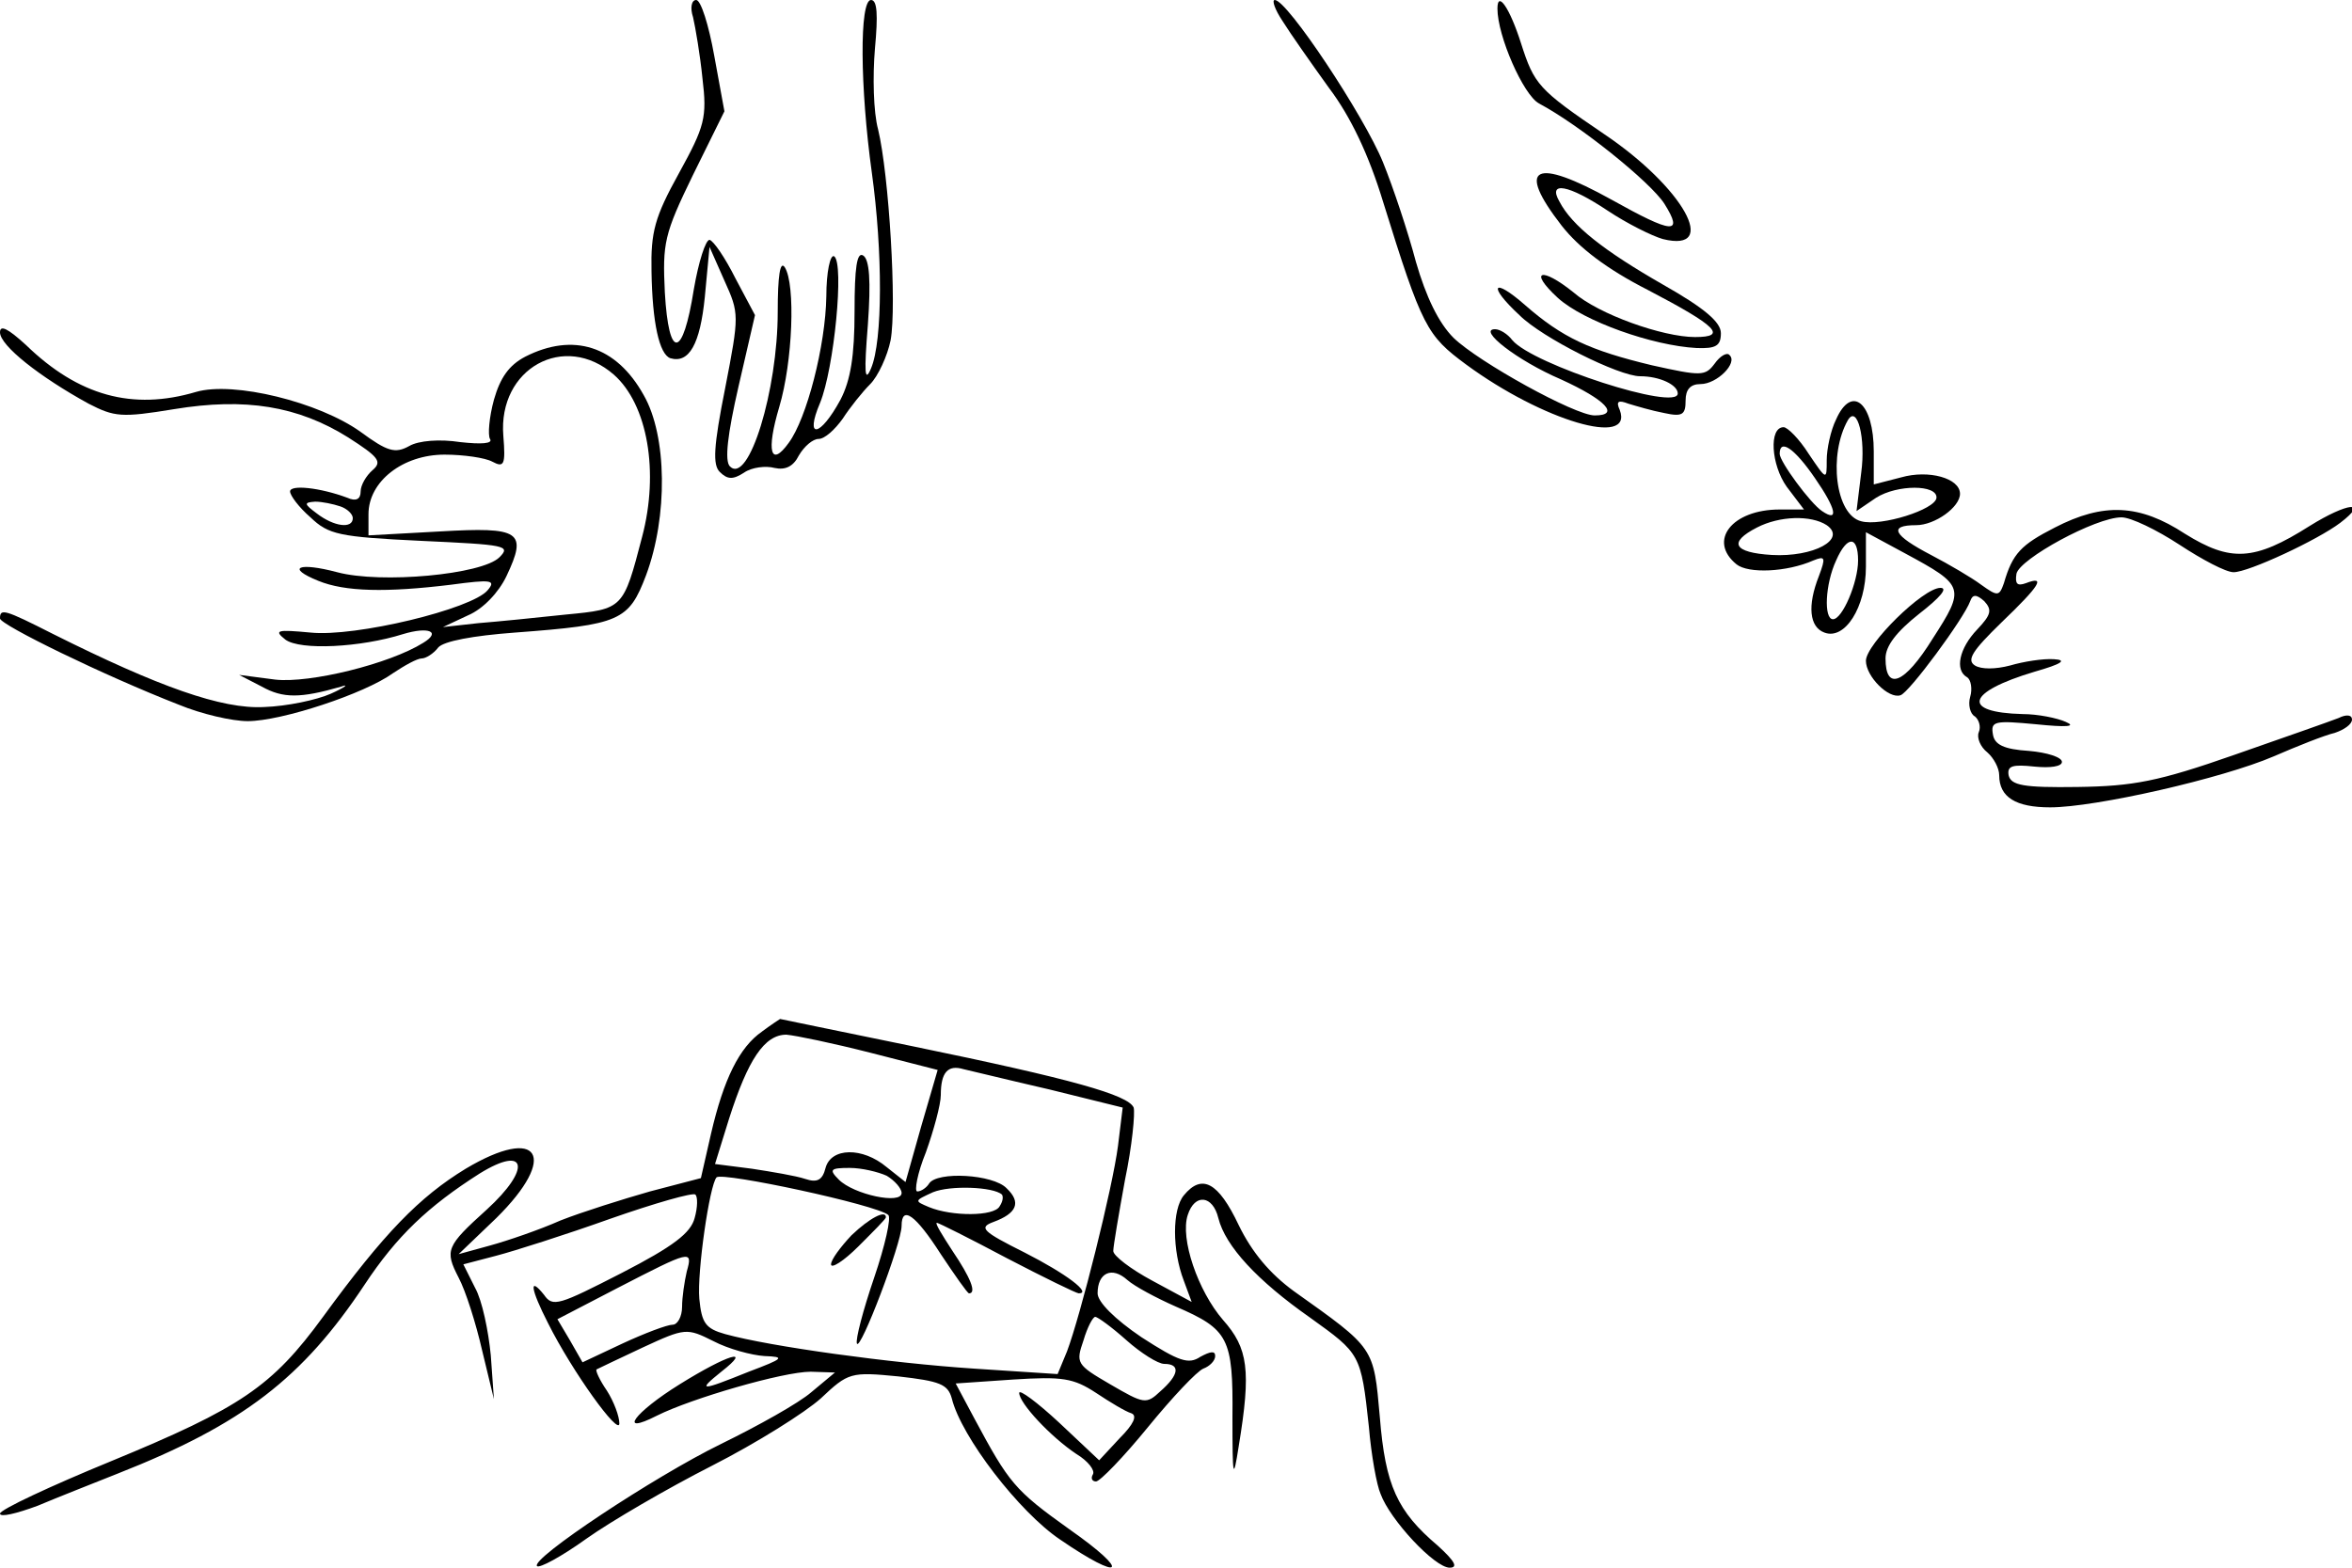 <?xml version="1.0" standalone="no"?>
<!DOCTYPE svg PUBLIC "-//W3C//DTD SVG 20010904//EN"
 "http://www.w3.org/TR/2001/REC-SVG-20010904/DTD/svg10.dtd">
<svg version="1.0" xmlns="http://www.w3.org/2000/svg"
 width="300pt" height="200pt" viewBox="0 0 300 200"
 preserveAspectRatio="xMidYMid meet">
<g transform="translate(0,200) scale(0.1,-0.1)"
fill="#000000" stroke="none">
<path d="M884 1978 c3 -13 9 -48 12 -78 6 -50 3 -61 -30 -121 -31 -56 -36 -75
-35 -125 1 -66 10 -106 24 -111 24 -7 38 18 44 78 l6 64 19 -43 c19 -42 19
-44 1 -137 -15 -75 -16 -98 -7 -107 10 -10 17 -10 31 -1 10 7 28 9 39 6 14 -3
24 2 31 16 7 12 18 21 25 21 8 0 21 12 31 26 9 14 25 34 35 44 10 10 22 36 26
56 8 43 -2 211 -16 269 -6 22 -7 68 -4 103 4 43 3 62 -5 62 -15 0 -14 -112 1
-220 14 -101 14 -215 -1 -250 -8 -19 -9 -6 -4 56 4 56 2 83 -6 88 -8 5 -11
-15 -11 -71 0 -57 -5 -88 -18 -113 -26 -48 -46 -51 -26 -4 18 44 31 178 18
187 -5 3 -10 -20 -10 -51 -1 -63 -25 -156 -48 -187 -23 -32 -29 -11 -12 46 17
57 21 156 7 178 -6 9 -9 -11 -9 -57 0 -100 -37 -221 -61 -197 -7 7 -3 41 11
102 l21 91 -25 47 c-13 26 -28 48 -33 49 -5 0 -14 -28 -20 -63 -14 -89 -32
-91 -37 -4 -3 63 -1 74 36 150 l40 81 -13 71 c-7 39 -17 71 -23 71 -6 0 -8
-10 -4 -22z"/>
<path d="M1636 1973 c10 -16 36 -53 59 -85 28 -37 51 -86 69 -145 50 -161 56
-171 106 -208 98 -72 214 -106 196 -58 -5 11 -2 13 11 8 10 -3 30 -9 46 -12
23 -5 27 -2 27 16 0 14 6 21 19 21 21 0 48 27 37 37 -3 4 -12 -1 -19 -11 -12
-16 -17 -16 -80 -2 -79 19 -114 35 -162 77 -41 36 -48 25 -7 -13 29 -29 127
-78 154 -78 25 0 48 -11 48 -22 0 -23 -185 37 -211 68 -6 8 -16 14 -22 14 -23
0 28 -40 84 -64 57 -26 76 -46 43 -46 -25 0 -148 68 -180 99 -19 19 -35 52
-48 97 -10 38 -29 95 -42 127 -24 59 -122 207 -138 207 -4 0 0 -12 10 -27z"/>
<path d="M1910 1989 c0 -35 33 -110 53 -121 51 -27 142 -100 160 -128 25 -40
10 -38 -67 5 -99 55 -123 43 -64 -33 22 -28 57 -55 110 -82 88 -46 102 -60 60
-60 -41 0 -123 29 -155 57 -41 33 -58 28 -20 -7 33 -30 121 -61 177 -64 25 -1
31 3 31 19 0 14 -21 32 -74 62 -75 43 -116 75 -132 106 -15 26 11 22 62 -12
24 -16 56 -32 70 -36 73 -18 26 66 -75 134 -84 57 -89 63 -106 116 -14 44 -30
68 -30 44z"/>
<path d="M0 1576 c0 -17 51 -57 113 -91 33 -17 42 -18 109 -7 91 15 158 4 222
-36 39 -25 44 -31 31 -42 -8 -7 -15 -19 -15 -27 0 -10 -6 -13 -17 -8 -35 13
-73 17 -73 8 0 -5 11 -20 26 -33 23 -22 36 -25 141 -30 108 -5 115 -6 100 -21
-22 -22 -151 -34 -207 -19 -49 13 -66 6 -24 -11 34 -14 87 -15 169 -5 52 7 58
6 47 -7 -20 -24 -169 -60 -226 -54 -43 4 -47 3 -32 -9 19 -14 96 -10 150 7 33
10 49 3 26 -11 -43 -27 -145 -52 -189 -47 l-46 6 29 -15 c27 -15 49 -15 101 0
11 4 5 -1 -13 -9 -18 -8 -56 -16 -85 -17 -54 -3 -135 26 -269 93 -63 32 -68
33 -68 20 0 -8 133 -73 228 -110 29 -12 68 -21 88 -21 43 0 149 35 185 61 15
10 31 19 37 19 5 0 15 6 21 14 7 8 44 15 98 19 134 10 145 15 167 73 28 75 27
178 -3 230 -35 63 -90 80 -151 49 -21 -11 -32 -27 -40 -55 -6 -22 -8 -45 -5
-50 4 -6 -11 -7 -38 -4 -26 4 -53 2 -65 -5 -18 -10 -28 -7 -62 18 -53 38 -162
65 -210 51 -81 -24 -150 -5 -217 60 -23 21 -33 26 -33 16z m783 -54 c43 -38
58 -124 36 -207 -24 -92 -24 -92 -97 -99 -37 -4 -87 -9 -112 -11 l-45 -5 32
15 c19 8 39 29 49 50 27 57 18 63 -85 57 l-91 -5 0 27 c0 42 44 76 97 76 24 0
52 -4 61 -9 15 -8 17 -4 14 33 -7 86 78 133 141 78z m-349 -168 c9 -3 16 -10
16 -15 0 -14 -24 -11 -46 6 -16 12 -17 14 -2 15 9 0 23 -3 32 -6z"/>
<path d="M2342 1465 c-7 -14 -12 -38 -12 -52 0 -26 0 -26 -23 8 -12 19 -27 34
-32 34 -19 0 -16 -48 4 -76 l22 -29 -31 0 c-61 0 -92 -40 -55 -70 15 -12 64
-10 98 5 15 6 16 4 7 -20 -15 -38 -12 -65 7 -72 26 -10 53 32 53 84 l0 44 50
-27 c76 -41 77 -44 35 -109 -36 -58 -60 -67 -60 -25 0 16 14 34 43 57 27 21
37 33 27 33 -22 0 -95 -72 -95 -93 0 -20 29 -49 44 -44 11 3 81 98 89 120 3 9
8 9 18 0 10 -11 9 -17 -9 -36 -23 -24 -29 -52 -13 -61 5 -3 7 -15 4 -25 -3
-10 0 -22 6 -25 5 -4 8 -13 5 -20 -3 -7 2 -19 11 -26 8 -7 15 -20 15 -29 0
-28 21 -41 65 -41 58 0 220 37 285 65 30 13 65 27 78 30 12 4 22 11 22 17 0 6
-7 7 -17 2 -10 -4 -70 -25 -133 -47 -97 -34 -129 -40 -200 -41 -69 -1 -85 2
-88 15 -2 12 5 14 33 11 20 -2 35 0 35 6 0 6 -19 12 -42 14 -32 2 -44 8 -46
21 -3 17 2 18 55 13 39 -4 52 -3 38 3 -11 5 -36 10 -55 10 -79 2 -72 28 15 54
35 10 42 15 25 16 -14 1 -39 -3 -56 -8 -19 -5 -37 -5 -45 0 -11 7 -3 19 34 55
49 47 57 60 31 50 -11 -4 -14 -1 -12 12 4 19 101 72 134 72 12 0 45 -16 74
-35 29 -19 59 -35 69 -35 19 0 107 41 136 63 38 29 9 26 -39 -4 -71 -45 -101
-46 -159 -10 -58 38 -104 40 -166 8 -43 -22 -54 -33 -65 -71 -6 -17 -8 -17
-29 -2 -12 9 -41 26 -64 38 -48 25 -55 38 -19 38 24 0 56 23 56 40 0 20 -40
31 -75 21 l-35 -9 0 42 c0 62 -28 86 -48 41z m32 -68 l-6 -49 25 17 c27 17 78
17 77 0 -1 -15 -71 -37 -96 -30 -33 8 -42 85 -17 129 12 20 23 -23 17 -67z
m-59 -7 c27 -39 31 -57 9 -42 -15 10 -54 63 -54 73 0 20 19 7 45 -31z m15 -60
c26 -18 -17 -41 -70 -38 -49 3 -56 16 -19 35 29 15 69 16 89 3z m40 -45 c0
-28 -20 -75 -32 -75 -12 0 -10 45 4 75 14 32 28 32 28 0z"/>
<path d="M972 684 c-29 -20 -49 -61 -65 -130 l-13 -57 -65 -17 c-35 -10 -86
-26 -114 -37 -27 -12 -68 -26 -90 -32 l-40 -11 48 46 c80 79 55 119 -39 63
-59 -36 -104 -82 -182 -189 -65 -89 -105 -116 -270 -184 -78 -32 -142 -62
-142 -67 0 -5 21 0 48 10 26 11 72 29 102 41 160 63 236 122 315 241 41 62 81
100 147 142 60 37 66 6 9 -46 -52 -47 -54 -52 -36 -87 9 -17 22 -58 30 -93
l15 -62 -4 56 c-3 31 -11 70 -20 86 l-15 30 42 11 c23 6 89 27 145 47 57 20
106 34 109 31 3 -3 3 -16 -1 -30 -5 -19 -27 -36 -93 -70 -80 -41 -88 -44 -99
-28 -20 25 -17 7 5 -36 31 -62 91 -145 91 -128 0 9 -7 28 -16 42 -9 13 -15 26
-13 27 2 1 29 14 59 28 54 25 56 25 90 8 19 -10 49 -18 65 -19 27 -1 25 -3
-20 -20 -62 -25 -66 -25 -35 0 41 32 8 22 -53 -16 -58 -36 -80 -66 -29 -40 44
22 161 56 196 56 l31 -1 -30 -25 c-16 -14 -68 -43 -115 -66 -86 -42 -244 -147
-235 -156 3 -3 31 12 63 35 31 22 103 64 160 93 57 29 119 68 139 86 35 33 38
34 99 28 53 -6 63 -10 68 -28 12 -49 86 -145 138 -180 80 -55 92 -43 12 13
-70 50 -77 59 -121 141 l-24 45 73 5 c63 4 77 2 106 -17 18 -12 38 -24 45 -26
8 -3 3 -14 -15 -32 l-26 -28 -51 48 c-28 26 -51 43 -51 38 0 -13 40 -56 73
-78 15 -9 24 -21 21 -26 -3 -5 -1 -9 4 -9 5 0 35 31 66 69 31 38 63 72 71 75
8 3 15 10 15 16 0 7 -6 6 -19 -1 -15 -10 -27 -6 -75 25 -34 23 -56 45 -56 56
0 26 18 35 38 17 9 -8 37 -23 62 -34 67 -29 73 -40 72 -141 0 -78 1 -82 8 -37
16 97 12 125 -20 161 -32 37 -55 104 -45 134 9 28 32 25 39 -4 9 -36 50 -80
117 -127 64 -46 65 -46 75 -139 3 -36 10 -75 15 -86 12 -33 69 -94 88 -94 11
0 7 8 -15 28 -52 44 -67 77 -74 164 -8 90 -6 87 -110 161 -30 22 -53 49 -70
84 -26 55 -47 66 -70 38 -15 -18 -15 -70 0 -109 l10 -27 -50 27 c-28 15 -50
32 -50 38 0 6 7 47 15 91 9 43 13 85 11 92 -7 16 -77 36 -281 78 -93 19 -170
35 -170 35 0 0 -11 -7 -23 -16z m138 -27 l86 -22 -21 -72 -20 -71 -24 19 c-31
26 -71 25 -78 -1 -4 -16 -11 -19 -26 -14 -12 4 -42 9 -68 13 l-47 6 18 58 c24
75 45 107 73 107 12 -1 60 -11 107 -23z m229 -47 l93 -23 -6 -49 c-7 -54 -48
-217 -65 -262 l-12 -29 -107 7 c-106 7 -259 28 -317 44 -25 7 -30 14 -33 45
-3 34 13 145 22 155 8 7 204 -35 219 -48 4 -3 -4 -39 -18 -80 -14 -41 -24 -79
-22 -84 4 -11 57 128 57 150 0 27 18 14 50 -36 18 -27 34 -50 36 -50 10 0 2
20 -21 54 -13 20 -23 36 -20 36 2 0 42 -20 89 -45 48 -25 89 -45 92 -45 17 0
-16 25 -69 52 -54 27 -59 32 -40 39 30 11 36 25 17 43 -17 18 -89 22 -99 6 -3
-5 -10 -10 -15 -10 -4 0 0 23 11 50 10 28 19 61 19 73 0 29 9 39 29 33 9 -2
58 -14 110 -26z m-208 -110 c10 -6 19 -16 19 -22 0 -15 -61 -2 -80 17 -13 13
-11 15 14 15 15 0 36 -5 47 -10z m147 -24 c2 -3 1 -9 -3 -15 -7 -13 -61 -13
-90 -1 -19 8 -19 8 5 19 22 9 77 7 88 -3z m-402 -98 c-3 -13 -6 -33 -6 -45 0
-13 -6 -23 -12 -23 -7 0 -36 -11 -64 -24 l-51 -24 -16 28 -16 27 77 40 c93 48
96 49 88 21z m561 -88 c18 -16 40 -30 48 -30 21 0 19 -14 -5 -35 -18 -17 -21
-16 -64 9 -43 25 -44 27 -34 56 5 17 12 30 15 30 3 0 21 -13 40 -30z"/>
<path d="M1086 424 c-14 -15 -26 -31 -26 -37 0 -6 16 4 35 23 19 19 35 35 35
37 0 10 -21 -1 -44 -23z"/>
</g>
</svg>
